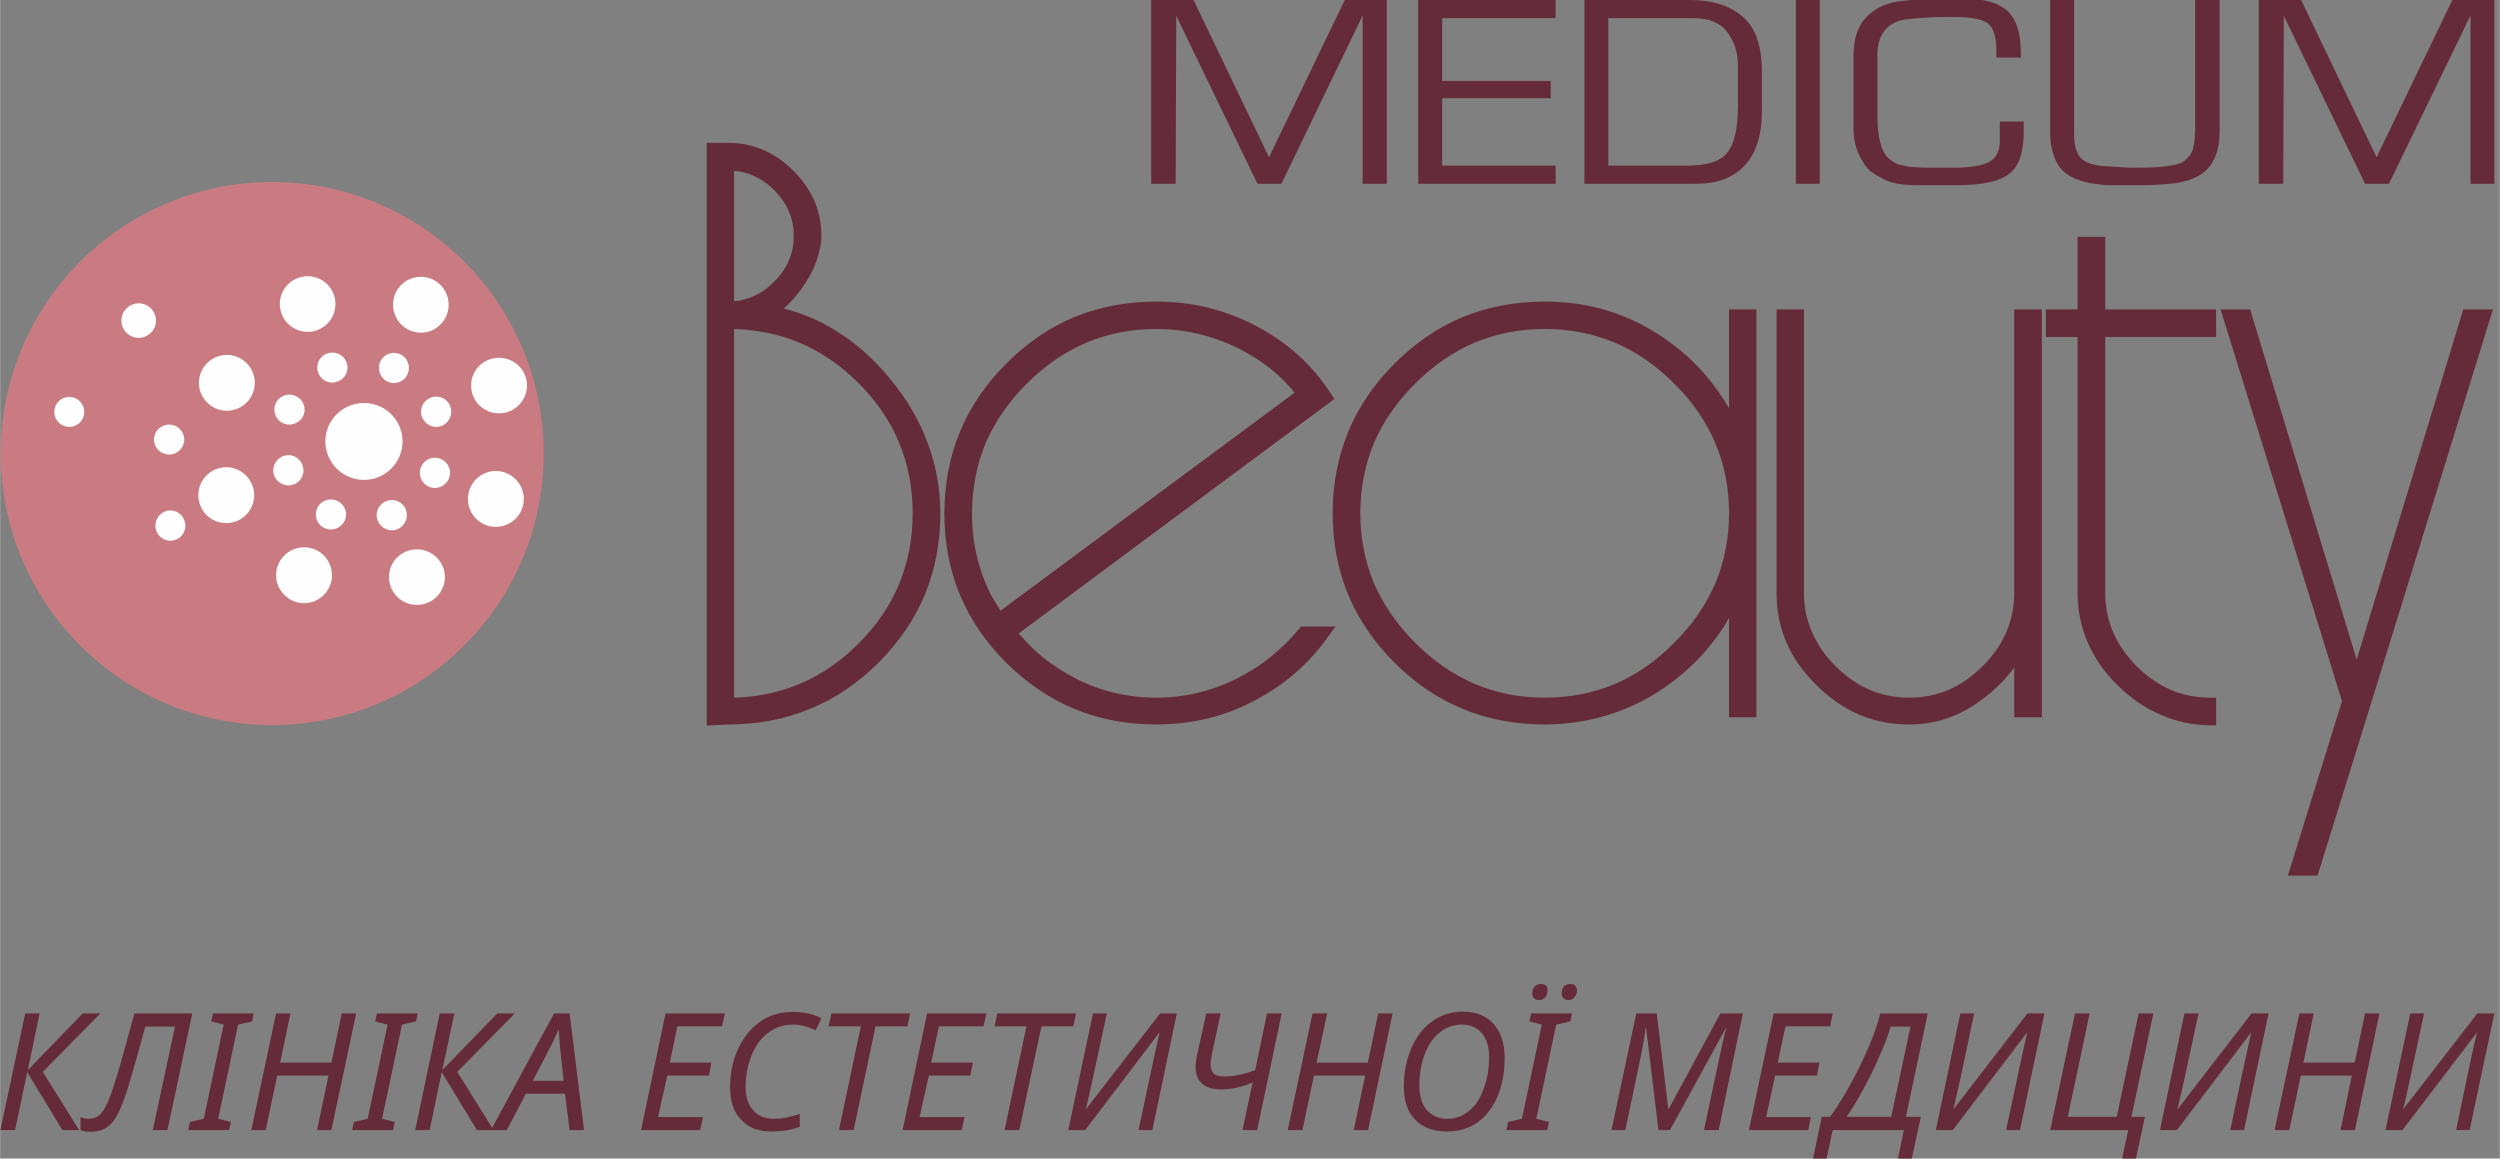 <?xml version="1.0" encoding="UTF-8"?>
<!DOCTYPE svg PUBLIC "-//W3C//DTD SVG 1.1//EN" "http://www.w3.org/Graphics/SVG/1.1/DTD/svg11.dtd">
<!-- Creator: CorelDRAW X8 -->
<svg xmlns="http://www.w3.org/2000/svg" xml:space="preserve" width="86.783mm" height="40.217mm" version="1.1" style="shape-rendering:geometricPrecision; text-rendering:geometricPrecision; image-rendering:optimizeQuality; fill-rule:evenodd; clip-rule:evenodd"
viewBox="0 0 8678 4022"
 xmlns:xlink="http://www.w3.org/1999/xlink">
 <rect x="0" y="0" width="8678" height="4022" fill="#808080" stroke="none"/>
 <defs>
  <style type="text/css">
   <![CDATA[
    .fil2 {fill:#FEFEFE}
    .fil1 {fill:#CA7B81}
    .fil0 {fill:#652B3A;fill-rule:nonzero}
   ]]>
  </style>
 </defs>
 <g id="Слой_x0020_1">
  <path class="fil0" d="M274 3923l-58 0 -122 -201 -42 201 -51 0 86 -405 50 0 -41 197 191 -197 61 0 -200 203 126 202zm230 -359c-28,103 -49,175 -62,218 -14,42 -26,73 -37,92 -11,19 -23,33 -38,42 -15,9 -32,13 -53,13 -14,0 -26,-2 -35,-6l0 -45c9,4 19,6 28,6 15,0 27,-4 37,-12 9,-8 18,-21 27,-40 9,-18 20,-50 34,-96 14,-45 34,-118 61,-218l201 0 -86 405 -51 0 77 -359 -103 0zm291 359l-142 0 6 -28 48 -11 69 -327 -43 -11 6 -28 141 0 -5 28 -49 11 -69 327 44 11 -6 28zm355 0l-50 0 40 -189 -178 0 -40 189 -50 0 86 -405 50 0 -36 171 178 0 36 -171 50 0 -86 405zm214 0l-142 0 6 -28 48 -11 69 -327 -43 -11 6 -28 142 0 -6 28 -49 11 -69 327 44 11 -6 28zm349 0l-58 0 -122 -201 -42 201 -50 0 85 -405 51 0 -42 197 191 -197 61 0 -200 203 126 202zm248 -126l-136 0 -66 126 -55 0 219 -405 54 0 50 405 -50 0 -16 -126zm-5 -45l-9 -85c-5,-42 -7,-74 -7,-95 -6,14 -13,28 -20,43 -7,14 -30,60 -71,137l107 0zm474 171l-205 0 85 -405 206 0 -10 45 -155 0 -26 126 144 0 -8 45 -145 0 -32 144 156 0 -10 45zm323 -366c-33,0 -61,9 -86,28 -25,18 -44,44 -58,78 -14,34 -21,70 -21,110 0,34 8,61 26,81 17,20 42,30 73,30 26,0 56,-6 89,-17l0 45c-30,11 -63,16 -98,16 -45,0 -81,-13 -106,-41 -26,-27 -38,-65 -38,-113 0,-48 9,-92 28,-133 20,-42 46,-74 79,-96 33,-22 70,-32 112,-32 38,0 70,7 98,22l-20 42c-26,-13 -52,-20 -78,-20zm210 366l-51 0 76 -360 -112 0 10 -45 273 0 -9 45 -111 0 -76 360zm375 0l-205 0 85 -405 206 0 -10 45 -155 0 -27 126 145 0 -9 45 -144 0 -32 144 156 0 -10 45zm200 0l-51 0 76 -360 -111 0 10 -45 273 0 -9 45 -111 0 -77 360zm232 -73l257 -332 58 0 -85 405 -48 0c38,-178 59,-278 64,-299 5,-21 8,-34 9,-39l-1 0 -257 338 -59 0 86 -405 48 0 -48 223c-11,52 -20,89 -25,109l1 0zm543 73l35 -165c-38,16 -74,24 -110,24 -28,0 -50,-6 -65,-20 -15,-13 -23,-32 -23,-57 0,-13 2,-29 6,-46l31 -141 50 0 -30 140c-3,17 -5,29 -5,37 0,14 4,24 11,32 8,7 20,10 39,10 30,0 65,-7 105,-22l41 -197 51 0 -85 405 -51 0zm436 0l-50 0 40 -189 -178 0 -40 189 -51 0 86 -405 51 0 -37 171 178 0 36 -171 50 0 -85 405zm474 -252c0,51 -8,96 -25,136 -17,39 -40,69 -70,90 -30,21 -65,31 -105,31 -47,0 -84,-13 -111,-41 -26,-27 -39,-66 -39,-115 0,-49 9,-93 26,-133 18,-41 42,-72 73,-94 31,-22 66,-33 106,-33 45,0 81,14 106,42 26,29 39,68 39,117zm-149 -114c-28,0 -54,9 -76,27 -23,18 -40,44 -53,77 -12,33 -18,69 -18,109 0,36 9,64 26,84 18,20 41,30 72,30 27,0 52,-9 74,-27 22,-18 39,-43 51,-77 13,-33 19,-70 19,-110 0,-35 -8,-63 -25,-83 -17,-20 -40,-30 -70,-30zm297 366l-142 0 6 -28 48 -11 69 -327 -43 -11 6 -28 142 0 -6 28 -49 11 -69 327 44 11 -6 28zm-52 -475c0,-10 3,-17 8,-23 5,-6 13,-9 22,-9 15,0 23,7 23,22 0,9 -3,17 -8,24 -6,6 -12,10 -21,10 -7,0 -13,-2 -17,-6 -5,-4 -7,-10 -7,-18zm102 0c0,-10 3,-17 8,-24 6,-5 13,-8 22,-8 8,0 14,2 17,6 4,4 6,9 6,16 0,10 -3,18 -9,24 -5,7 -12,10 -20,10 -7,0 -13,-2 -17,-6 -5,-4 -7,-10 -7,-18zm372 401l179 -331 78 0 -84 405 -51 0 51 -240c11,-53 20,-91 27,-116l-1 0 -195 356 -40 0 -43 -355 -2 0c-3,29 -9,66 -19,112l-51 243 -48 0 86 -405 71 0 40 331 2 0zm484 74l-206 0 86 -405 205 0 -9 45 -155 0 -27 126 145 0 -9 45 -145 0 -31 144 155 0 -9 45zm47 -46l29 0c35,-49 70,-108 104,-177 33,-68 57,-129 70,-182l165 0 -76 359 52 0 -33 152 -48 0 22 -106 -247 0 -23 106 -47 0 32 -152zm239 -313c-7,25 -19,58 -37,98 -17,41 -37,81 -58,120 -22,40 -41,71 -58,95l155 0 67 -313 -69 0zm219 286l256 -332 59 0 -85 405 -48 0c38,-178 59,-278 64,-299 5,-21 8,-34 9,-39l-1 0 -257 338 -59 0 85 -405 48 0 -47 223c-12,52 -20,89 -25,109l1 0zm664 27l-33 152 -48 0 23 -106 -271 0 86 -405 51 0 -76 359 170 0 76 -359 51 0 -76 359 47 0zm114 -27l256 -332 59 0 -85 405 -48 0c38,-178 59,-278 64,-299 5,-21 8,-34 9,-39l-1 0 -257 338 -59 0 85 -405 49 0 -48 223c-12,52 -20,89 -25,109l1 0zm615 73l-50 0 39 -189 -177 0 -40 189 -51 0 86 -405 50 0 -36 171 178 0 36 -171 50 0 -85 405zm168 -73l257 -332 59 0 -86 405 -47 0c37,-178 58,-278 63,-299 5,-21 8,-34 10,-39l-1 0 -258 338 -59 0 86 -405 48 0 -48 223c-11,52 -19,89 -25,109l1 0z"/>
  <path class="fil0" d="M2453 2497l0 -2001 75 0c86,0 162,33 226,97 32,32 56,67 73,105 16,38 24,78 24,121 0,7 0,14 -1,21 -1,7 -2,14 -4,21l-4 19 -6 20c-7,20 -15,39 -25,57 -11,19 -22,37 -36,55 -17,22 -35,42 -55,59 64,16 125,42 181,77 69,42 133,99 190,169 58,70 101,144 129,221 29,78 44,159 44,244 0,102 -18,196 -54,283 -36,86 -90,165 -161,236 -72,71 -151,125 -238,160 -87,36 -181,54 -283,54l-75 4 0 -22zm5255 -1423l103 0 370 1216 370 -1216 103 0c-203,656 -405,1311 -609,1966l-103 0 188 -606 -415 -1339 -7 -21zm-15 0l0 96 -385 0 0 887c0,49 9,94 27,137 18,42 46,82 82,119 37,36 77,64 119,82 42,18 88,27 137,27l20 0 0 20 0 76 -21 0c-61,-1 -119,-13 -172,-37 -54,-23 -104,-57 -150,-103 -46,-45 -80,-95 -103,-148 -23,-54 -35,-111 -35,-173l0 -887 -110 0 0 -96 110 0 0 -252 96 0 0 252 385 0zm-5145 68l0 1280c168,-5 312,-67 432,-188 63,-63 110,-132 141,-207 31,-75 47,-157 47,-245 0,-88 -16,-170 -47,-245 -31,-75 -78,-144 -141,-207 -63,-63 -132,-110 -207,-141 -69,-29 -144,-44 -225,-47zm0 -549l0 453c52,-5 99,-27 139,-68 23,-23 40,-47 51,-74 12,-26 17,-54 17,-85 0,-30 -5,-58 -17,-85 -11,-26 -28,-51 -51,-74 -23,-23 -48,-40 -74,-51 -20,-9 -42,-14 -65,-16zm988 1606c25,29 53,57 83,82 36,29 75,54 118,76 85,43 177,65 277,65 97,0 190,-22 277,-65 43,-22 84,-47 120,-77 36,-29 69,-61 99,-98l6 -7 120 0 -23 31c-66,95 -151,170 -256,225 -104,56 -219,84 -343,84 -204,0 -377,-71 -521,-214 -71,-71 -125,-150 -161,-236 -36,-87 -54,-181 -54,-283 0,-101 18,-196 54,-283 36,-87 90,-166 161,-237 72,-72 151,-126 238,-162 87,-35 181,-53 283,-53 62,0 122,7 180,21 58,15 115,36 169,65 54,29 103,63 146,102 43,40 81,84 113,135l10 15 -1096 814zm-63 -79l1021 -757c-24,-29 -50,-56 -80,-80 -36,-29 -76,-54 -120,-76 -89,-43 -183,-65 -280,-65 -87,0 -167,16 -242,47 -75,32 -144,79 -208,143 -63,63 -111,132 -143,207 -31,75 -47,156 -47,243 0,66 9,129 28,190 9,30 21,58 34,86 11,21 24,42 37,62zm2529 -702l0 -344 95 0 0 1416 -95 0 0 -345c-20,36 -43,69 -69,100 -44,54 -97,102 -158,144 -61,42 -127,73 -196,94 -69,21 -141,32 -217,32 -204,0 -377,-71 -521,-214 -71,-71 -125,-150 -161,-236 -36,-87 -54,-181 -54,-283 0,-101 18,-196 54,-283 36,-87 90,-166 161,-237 72,-72 151,-126 238,-162 87,-35 181,-53 283,-53 76,0 148,10 217,31 69,21 135,53 196,95 61,41 114,90 158,144 26,32 49,65 69,101zm-640 -276c-87,0 -167,16 -242,47 -75,32 -144,79 -208,143 -63,63 -111,132 -143,207 -31,75 -47,156 -47,243 0,86 16,167 47,242 32,74 80,144 143,207 128,128 277,191 450,191 87,0 168,-16 243,-47 75,-32 144,-80 207,-144 64,-63 111,-133 143,-207 31,-75 47,-156 47,-242 0,-174 -63,-324 -190,-450 -126,-127 -276,-190 -450,-190zm1705 1348l-75 0 0 -173c-10,15 -22,28 -34,42 -28,30 -60,58 -95,82 -36,25 -74,43 -113,56 -40,12 -80,18 -123,18 -61,0 -119,-11 -173,-34 -54,-23 -103,-57 -149,-103 -46,-45 -81,-95 -104,-148 -23,-54 -34,-111 -34,-173l0 -983 95 0 0 983c0,49 9,94 28,137 18,42 45,82 82,119 37,36 76,64 119,82 42,18 88,27 136,27 49,0 94,-9 137,-27 42,-18 82,-46 118,-82 37,-37 65,-77 83,-119 18,-43 27,-88 27,-137l0 -983 96 0 0 1416 -21 0z"/>
  <path class="fil0" d="M3996 638l0 -638 147 0 262 546 263 -546 146 0 0 638 -84 0 0 -584 -282 584 -83 0 -282 -583 -2 583 -85 0zm927 0l0 -638 477 0 0 63 -394 0 0 218 377 0 0 60 -377 0 0 234 394 0 0 63 -477 0zm931 -63c70,0 117,-14 141,-44 25,-30 38,-85 38,-163l0 -142c0,-42 -12,-80 -36,-113 -25,-34 -64,-50 -120,-50l-294 0 0 512 271 0zm29 63l-383 0 0 -638 363 0c102,0 175,31 217,93 24,37 36,89 36,156l0 137c0,115 -38,191 -113,228 -30,16 -70,24 -120,24zm351 -638l83 0 0 638 -83 0 0 -638zm696 200l0 -25c0,-48 -10,-79 -30,-94 -21,-15 -59,-22 -115,-22l-17 0c-27,0 -53,0 -76,2 -24,1 -48,3 -74,6 -26,3 -49,13 -68,30 -22,22 -33,53 -33,93l0 209c0,81 14,132 43,154 9,8 19,14 31,18l36 8 47 3 51 0 49 0c11,0 22,0 32,0 12,-1 20,-2 25,-2 39,-3 68,-12 85,-25 15,-12 24,-31 26,-59l0 -74 83 0 0 37c0,66 -15,113 -44,139 -32,30 -95,45 -190,45l-53 0 -83 0c-35,0 -64,-3 -85,-9 -21,-5 -47,-19 -77,-39 -15,-14 -29,-34 -41,-61 -12,-27 -18,-56 -18,-87l0 -251c0,-61 15,-106 44,-136 29,-30 66,-48 111,-55 44,-6 101,-9 171,-9 19,0 37,0 54,0 16,0 31,0 43,1 42,4 75,14 100,32 39,27 58,79 58,155l0 16 -85 0zm481 382c10,0 18,0 22,0 39,0 72,-2 100,-7 25,-3 44,-10 56,-22 12,-10 21,-24 25,-42 4,-18 6,-41 6,-70l0 -441 85 0 0 457c0,68 -21,117 -61,146 -26,18 -60,29 -101,34 -20,2 -42,4 -67,5 -24,1 -52,1 -82,1l-17 0 -14 0 -11 0c-14,0 -27,0 -39,0 -12,-1 -23,-2 -34,-4 -29,-3 -57,-10 -84,-23 -27,-12 -46,-32 -59,-59 -12,-28 -19,-58 -19,-92l0 -465 83 0 0 464c0,50 12,81 35,94 14,9 34,15 59,18l96 6 21 0zm430 56l0 -638 147 0 262 546 263 -546 146 0 0 638 -83 0 0 -584 -283 584 -83 0 -282 -583 -2 583 -85 0z"/>
  <path class="fil1" d="M944 632c-520,0 -942,422 -942,943 0,520 422,942 942,942 521,0 943,-422 943,-942 0,-521 -422,-943 -943,-943z"/>
  <path class="fil2" d="M481 1053c-33,0 -60,27 -60,60 0,33 27,60 60,60 33,0 60,-27 60,-60 0,-33 -27,-60 -60,-60z"/>
  <path class="fil2" d="M240 1378c-29,0 -52,23 -52,52 0,29 23,52 52,52 29,0 52,-23 52,-52 0,-29 -23,-52 -52,-52z"/>
  <path class="fil2" d="M587 1474c-29,0 -53,23 -53,52 0,29 24,52 53,52 28,0 52,-23 52,-52 0,-29 -24,-52 -52,-52z"/>
  <path class="fil2" d="M591 1772c-29,0 -52,24 -52,53 0,29 23,52 52,52 29,0 52,-23 52,-52 0,-29 -23,-53 -52,-53z"/>
  <path class="fil2" d="M1514 1377c-29,0 -53,23 -53,52 0,29 24,53 53,53 29,0 52,-24 52,-53 0,-29 -23,-52 -52,-52z"/>
  <path class="fil2" d="M1367 1225c-29,0 -52,23 -52,52 0,29 23,53 52,53 29,0 52,-24 52,-53 0,-29 -23,-52 -52,-52z"/>
  <path class="fil2" d="M1153 1224c-29,0 -52,23 -52,52 0,29 23,52 52,52 29,0 53,-23 53,-52 0,-29 -24,-52 -53,-52z"/>
  <path class="fil2" d="M1004 1370c-29,0 -52,23 -52,52 0,29 23,52 52,52 29,0 53,-23 53,-52 0,-29 -24,-52 -53,-52z"/>
  <path class="fil2" d="M1001 1580c-29,0 -53,24 -53,53 0,29 24,52 53,52 29,0 52,-23 52,-52 0,-29 -23,-53 -52,-53z"/>
  <path class="fil2" d="M1148 1734c-29,0 -52,23 -52,52 0,29 23,52 52,52 29,0 53,-23 53,-52 0,-29 -24,-52 -53,-52z"/>
  <path class="fil2" d="M1509 1589c-29,0 -52,24 -52,52 0,29 23,53 52,53 29,0 53,-24 53,-53 0,-28 -24,-52 -53,-52z"/>
  <path class="fil2" d="M1360 1736c-29,0 -53,23 -53,52 0,29 24,53 53,53 29,0 52,-24 52,-53 0,-29 -23,-52 -52,-52z"/>
  <path class="fil2" d="M1263 1399c-74,0 -134,60 -134,133 0,74 60,134 134,134 74,0 134,-60 134,-134 0,-73 -60,-133 -134,-133z"/>
  <path class="fil2" d="M787 1232c-53,0 -97,44 -97,97 0,53 44,97 97,97 54,0 97,-44 97,-97 0,-53 -43,-97 -97,-97z"/>
  <path class="fil2" d="M1068 959c-54,0 -97,43 -97,96 0,54 43,97 97,97 53,0 96,-43 96,-97 0,-53 -43,-96 -96,-96z"/>
  <path class="fil2" d="M1461 961c-54,0 -97,43 -97,97 0,53 43,97 97,97 53,0 96,-44 96,-97 0,-54 -43,-97 -96,-97z"/>
  <path class="fil2" d="M1732 1242c-54,0 -97,43 -97,96 0,54 43,97 97,97 53,0 97,-43 97,-97 0,-53 -44,-96 -97,-96z"/>
  <path class="fil2" d="M1721 1635c-54,0 -97,44 -97,97 0,54 43,97 97,97 53,0 97,-43 97,-97 0,-53 -44,-97 -97,-97z"/>
  <path class="fil2" d="M785 1622c-54,0 -97,44 -97,97 0,54 43,97 97,97 53,0 97,-43 97,-97 0,-53 -44,-97 -97,-97z"/>
  <path class="fil2" d="M1055 1900c-53,0 -97,43 -97,97 0,53 44,97 97,97 54,0 97,-44 97,-97 0,-54 -43,-97 -97,-97z"/>
  <path class="fil2" d="M1447 1907c-54,0 -97,43 -97,96 0,54 43,97 97,97 53,0 97,-43 97,-97 0,-53 -44,-96 -97,-96z"/>
 </g>
</svg>
